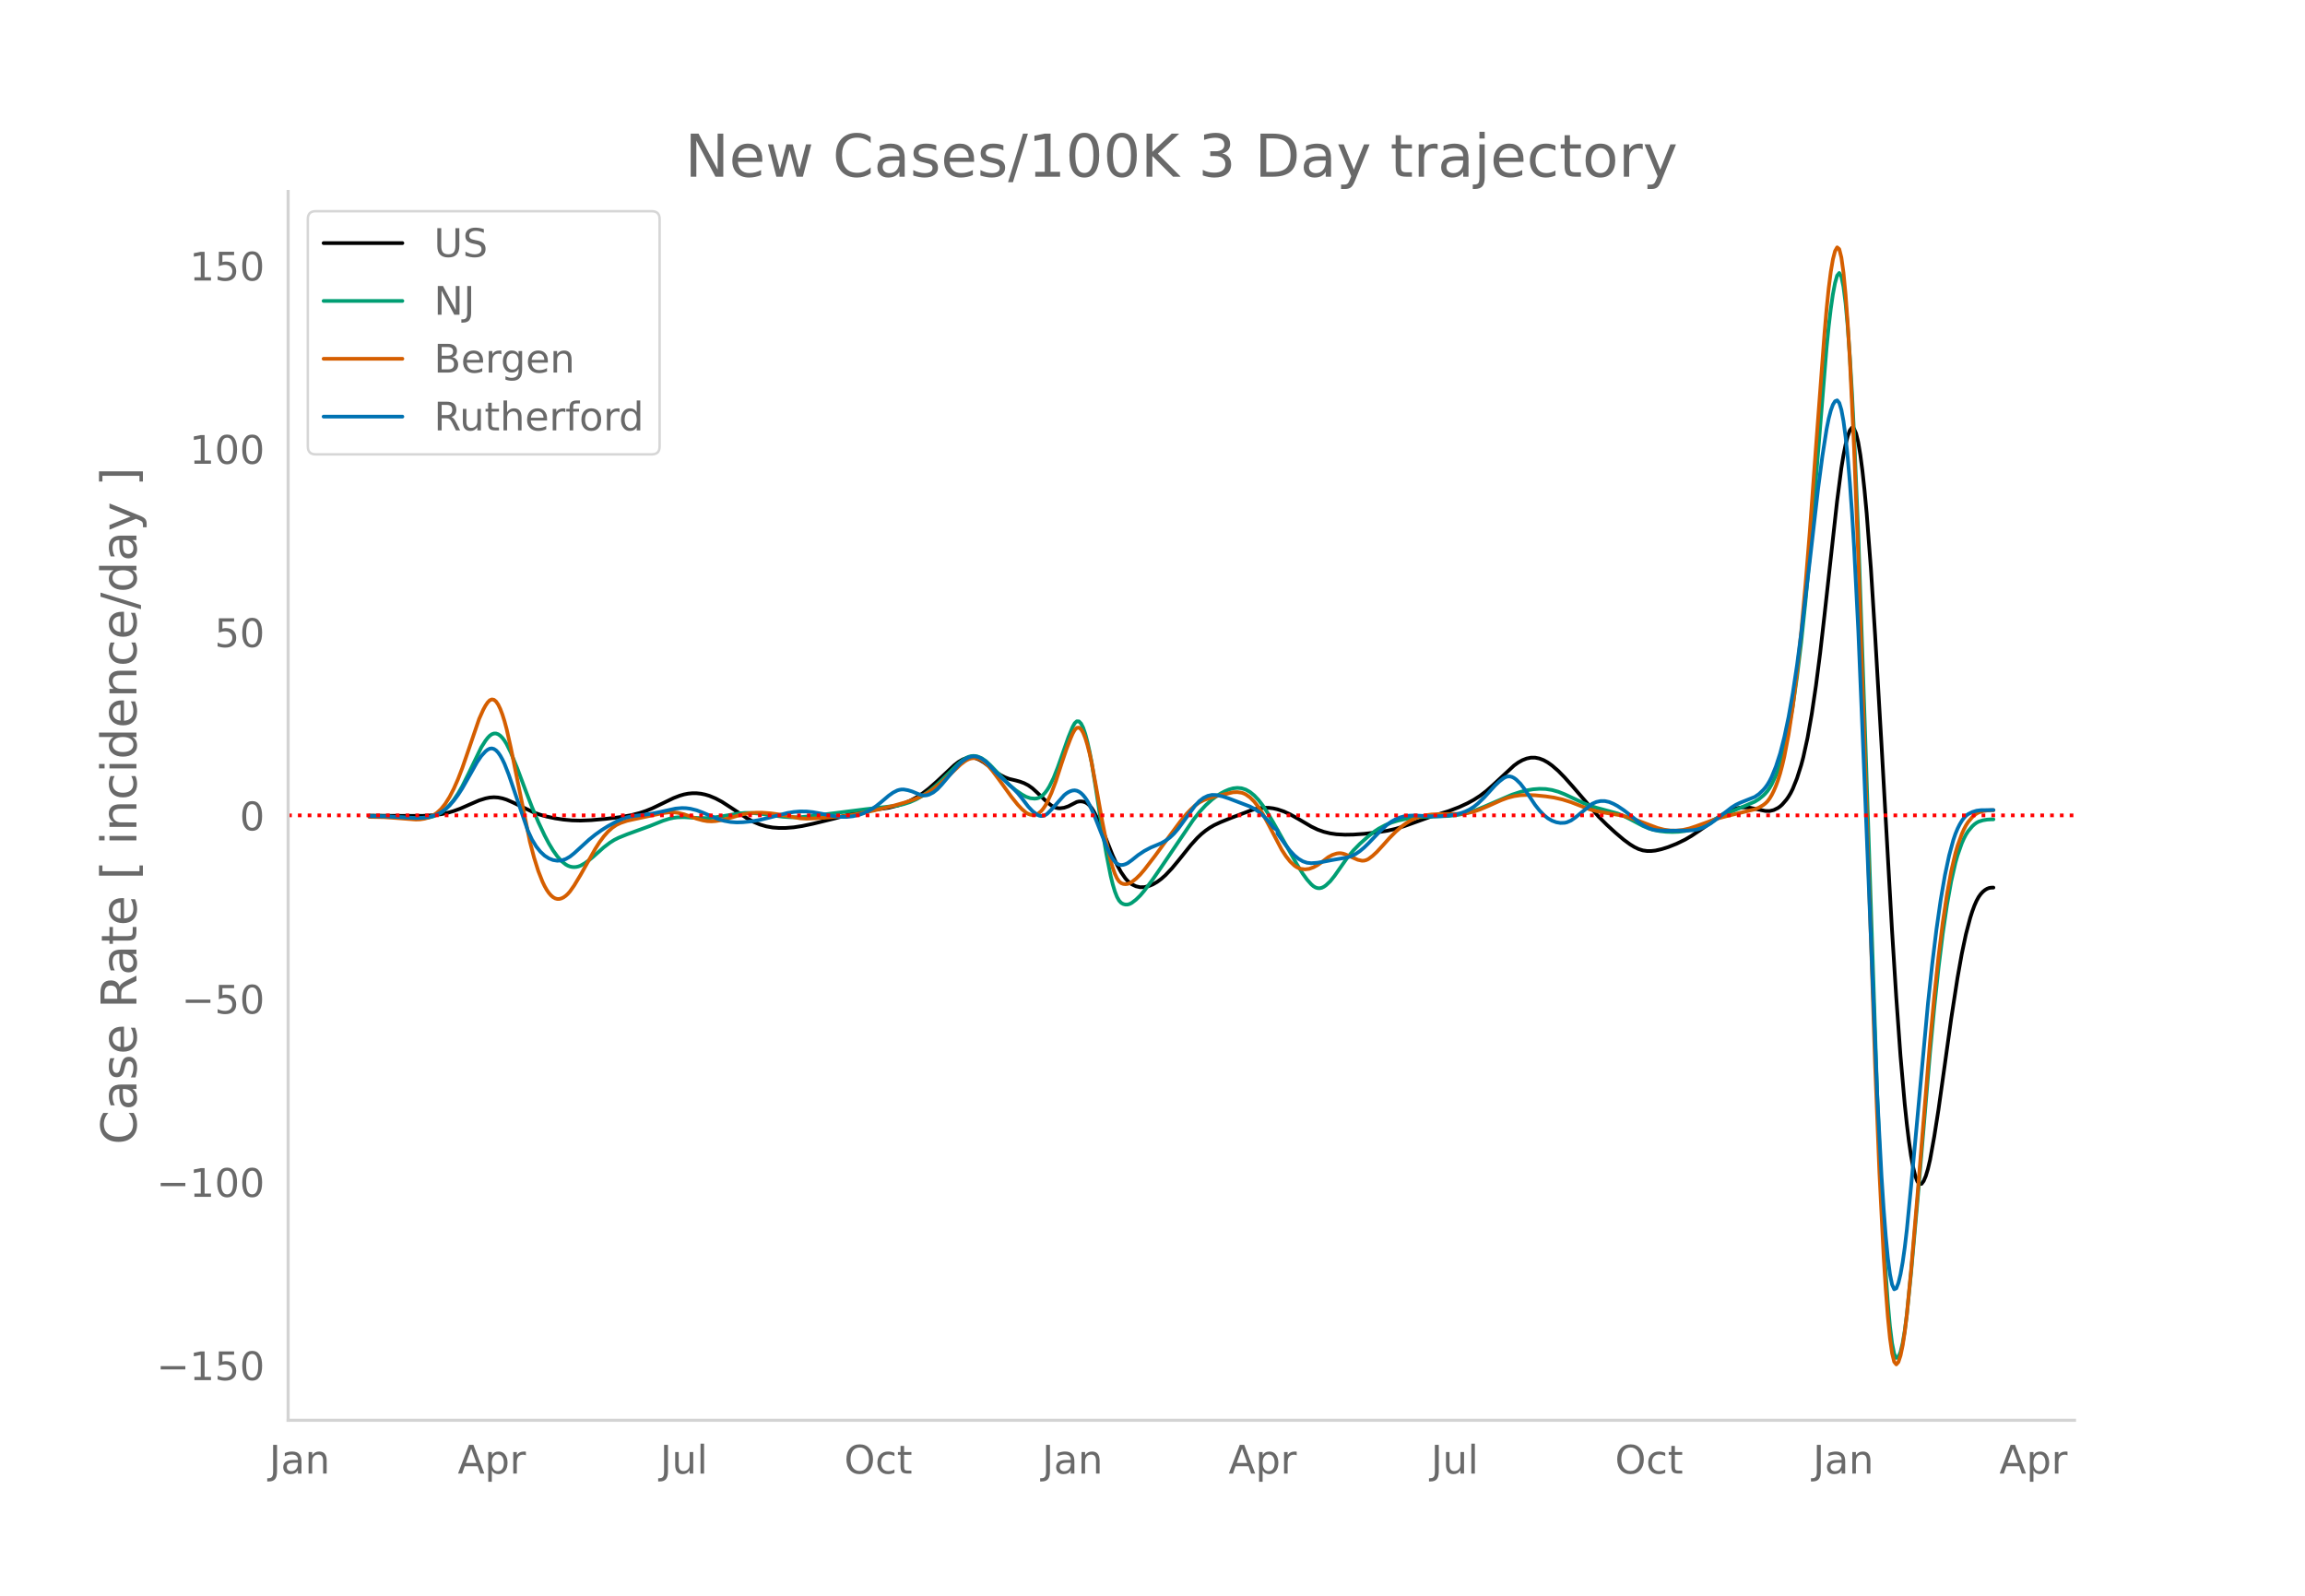 <svg height="864" viewBox="0 0 936 648" width="1248" xmlns="http://www.w3.org/2000/svg" xmlns:xlink="http://www.w3.org/1999/xlink"><defs><style>*{stroke-linecap:butt;stroke-linejoin:round}</style></defs><g id="figure_1"><path d="M0 648h936V0H0z" style="fill:#fff" id="patch_1"/><g id="axes_1"><path d="M117 576.72h725.4V77.76H117z" style="fill:none" id="patch_2"/><path clip-path="url(#pa4fd9909b9)" d="m149.973 331.192 13.72.11 7.718.006 4.288-.237 3.43-.446 2.573-.548 2.573-.752 2.572-.941 4.288-1.89 3.43-1.48 2.573-.806 1.715-.349 1.715-.127 1.715.111 1.715.341 1.715.537 2.573 1.13 8.575 4.12 2.573.898 2.573.71 3.43.722 3.43.52 3.43.31 3.43.087 4.288-.174 6.003-.531 6.003-.726 4.288-.766 3.43-.875 2.573-.86 2.572-1.051 4.288-2.064 4.288-2.081 2.572-.993 1.715-.501 1.716-.332 1.715-.16 1.715.01 1.715.18 1.715.348 1.715.515 2.573 1.073 2.572 1.374 3.43 2.212 6.86 4.55 2.573 1.39 2.573 1.069 2.573.747 2.572.456 2.573.19 2.573-.002 3.43-.267 3.43-.528 4.288-.908 8.575-2.093 9.433-2.523 3.43-.594 9.434-1.3 3.43-.86 2.572-.865 2.573-1.084 2.573-1.367 2.572-1.663 2.573-1.974 3.43-3.032 6.86-6.44 1.716-1.323 1.715-1.004 1.715-.652.857-.158.858-.037.858.083.857.205 1.715.734 1.715 1.03 1.715 1.286 3.43 2.784 1.716 1.098 1.715.874 1.715.648 2.572.611 1.716.466 1.715.627 1.715.88 1.715 1.223 1.715 1.561 3.43 3.294 1.715 1.501.858.647.857.506.858.355.857.205.858.058 1.715-.222 1.715-.593 3.43-1.758.858-.193.857-.04.858.11.858.272.857.49.858.762.857 1.044.858 1.327 1.715 3.375 1.715 3.866 2.573 6.46 1.715 4.277 1.715 3.708 1.715 3.116 1.715 2.465.858.967.857.789.858.616 1.715.83 1.715.389 1.715-.045 1.715-.407 1.715-.698 1.715-.985 1.715-1.26 1.715-1.522 2.573-2.714 2.573-3.077 5.145-6.42 2.573-2.849 1.715-1.622 1.715-1.393 1.715-1.193 1.715-.996 2.573-1.21 4.287-1.742 8.576-3.243 1.715-.467 1.715-.301 1.715-.134 1.715.037 1.715.213 1.715.384 2.573.863 2.573 1.186 3.43 1.911 5.145 3.036 2.573 1.24 2.573.917 2.572.623 2.573.364 3.43.18 3.43-.058 4.288-.3 5.145-.588 4.288-.662 3.43-.786 3.43-1.07 10.29-3.695 7.719-2.406 4.288-1.637 3.43-1.58 2.572-1.404 2.573-1.656 2.573-1.969 2.572-2.286 8.576-7.973 1.715-1.242 1.715-.958 1.715-.67 1.715-.353 1.715-.007 1.715.338 1.716.66 1.715.954 1.715 1.23 2.572 2.222 2.573 2.626 3.43 3.847 10.29 11.997 3.431 3.432 3.43 3.132 3.43 2.912 2.573 1.878 1.715 1.058 1.715.835 1.715.542 1.715.249 1.715.004 1.716-.19 2.572-.589 2.573-.806 3.43-1.365 3.43-1.664 2.573-1.498 3.43-2.29 9.433-6.56 2.573-1.33 1.715-.684 1.715-.471 1.715-.258 1.715-.032 1.715.21 6.003 1.258 1.715.038 1.715-.4 1.715-.85.858-.614.857-.763 1.716-1.98.857-1.228.858-1.443.857-1.712 1.715-4.26 1.715-5.392.858-3.219 1.715-7.824 1.715-9.716 1.715-11.577 1.715-13.319 1.715-14.99 5.146-46.57 1.715-13.284.857-5.27.858-4.33.857-3.39.858-2.396.858-1.136.857.391.858 1.972.857 3.553.858 5.112.857 6.565.858 7.911.857 9.236 1.715 22.447 1.716 27.08 2.572 44.06 4.288 75.779 1.715 27.076 1.715 23.79 1.715 19.527.858 8.149.857 7.06.858 5.914.857 4.71.858 3.492.858 2.277.857 1.06.858-.123.857-1.15.858-2.019.857-2.853.858-3.69 1.715-9.504 1.715-10.927 2.573-18.3 2.572-18.516 2.573-16.637 1.715-9.666 1.715-8.11 1.715-6.55.858-2.702.857-2.324.858-1.946.857-1.567.858-1.204.858-.919.857-.71.858-.517.857-.324.858-.131.857-.018h0" style="fill:none;stroke:#000;stroke-linecap:round;stroke-width:1.5" id="line2d_1"/><path clip-path="url(#pa4fd9909b9)" d="m149.973 331.458 6.86.1 6.003.357 6.003.395 2.572-.02 2.573-.294 1.715-.412 1.715-.661 1.715-.939 1.715-1.318 1.716-1.722 1.715-2.132 1.715-2.56 1.715-2.993 2.572-5.152 5.146-10.628 1.715-2.694.857-1.122.858-.899.858-.609.857-.306.858-.003.857.3.858.6.857.876.858 1.13.857 1.379 1.715 3.49 2.573 6.265 3.43 9.146 2.573 6.652 2.573 6.103 2.572 5.466 1.715 3.25 1.715 2.834 1.716 2.395 1.715 1.934 1.715 1.383.857.476.858.334.857.192.858.057.857-.07.858-.196.858-.322 1.715-.973 1.715-1.227 1.715-1.432 4.288-3.813 2.572-1.947 1.715-1.07 1.715-.865 3.43-1.39 9.434-3.44 5.145-2.077 2.573-.814 1.715-.373 1.715-.212 2.572-.057 3.43.21 3.43.166 2.573-.024 2.573-.212 3.43-.504 6.86-1.167 2.573-.21 2.573.027 3.43.31 9.433 1.246 3.43.206 3.43-.051 3.43-.302 23.155-2.93 12.863-1.471 2.572-.588 2.573-.826 2.573-1.143 2.572-1.475 2.573-1.815 2.573-2.125 2.572-2.398 6.86-6.734 1.716-1.357 1.715-1.058.857-.35.858-.218.858-.082.857.052.858.184 1.715.724 1.715 1.167 1.715 1.598 7.718 8.043 2.572 2.113 2.573 1.767 1.715.95 1.715.58 1.715.165.858-.082.857-.248.858-.467.858-.696.857-.924.858-1.153.857-1.382 1.715-3.447 1.715-4.357 4.288-12.17 1.715-4.172.858-1.54.857-.777.858.049.857.873.858 1.697.858 2.504.857 3.218.858 3.84.857 4.447 1.715 10.635 2.573 16.715 1.715 9.982 1.715 8.736.858 3.519.857 2.86.858 2.2.857 1.542.858.918.857.477.858.217.858-.008.857-.231.858-.445 1.715-1.303 1.715-1.671 1.715-2.024 3.43-4.595 3.43-4.954 12.864-19 2.572-3.292 2.573-2.797 2.572-2.33 1.716-1.3 1.715-1.107 1.715-.922 1.715-.735 1.715-.49 1.715-.18 1.715.147 1.715.552 1.715.977 1.715 1.4 1.716 1.812 1.715 2.224 1.715 2.6 2.572 4.317 9.433 16.731 2.573 4.124 1.715 2.352 1.715 1.935.858.741.857.516.858.28.857.04.858-.195.858-.423.857-.607 1.715-1.622 1.715-2.141 5.146-7.332 2.572-3.09 2.573-2.625 3.43-3.039 2.573-2.024 1.715-1.134 2.572-1.37 2.573-1.057 2.573-.786 3.43-.764 3.43-.5 3.43-.267 5.146-.165 5.145-.211 3.43-.37 2.573-.477 2.572-.677 2.573-.87 3.43-1.404 11.148-4.827 3.43-1.124 2.573-.638 2.573-.432 2.572-.203 2.573.078 2.573.404 2.572.72 2.573 1.016 4.288 2.013 3.43 1.607 2.573 1.027 2.572.816 8.576 2.33 2.572 1.06 2.573 1.268 5.145 2.73 2.573 1.065 1.715.531 2.573.51 2.572.278 2.573.086 2.573-.091 2.572-.305 2.573-.629 2.573-.931 2.572-1.144 8.576-4.114 6.002-2.54 6.003-2.556 1.715-1.066 1.716-1.394.857-.834.858-.996.857-1.226.858-1.47 1.715-3.668.857-2.21.858-2.522 1.715-6.16 1.715-7.697 1.715-9.59 1.715-11.845 1.715-14.113 1.715-16.353 1.716-18.568 2.572-31.597 4.288-52.94.858-8.634.857-7.265.858-5.898.857-4.529.858-3.055.857-1.054.858 1.473.857 4.108.858 6.74.857 9.375.858 11.987.858 14.495.857 16.898 1.715 40.942 2.573 74.66 5.145 153.619 1.715 40.262.858 16.827.857 14.586.858 12.162.857 9.553.858 6.905.858 4.26.857 1.705.858-.382.857-2.003.858-3.532.857-5.06.858-6.588 1.715-16.939 2.573-28.858 5.145-60.816 1.715-18.119 1.715-16.07 1.715-13.856 1.715-11.667 1.715-9.59 1.715-7.545.858-3.02 1.715-4.882.858-1.958.857-1.641.858-1.34 1.715-2.037.857-.778.858-.622.857-.467 1.716-.54 1.715-.285 1.715-.105.857-.003h0" style="fill:none;stroke:#009e73;stroke-linecap:round;stroke-width:1.5" id="line2d_2"/><path clip-path="url(#pa4fd9909b9)" d="m149.973 331.72 6.003.106 4.287.293 8.576.674 1.715-.062 1.715-.262 1.715-.469 1.715-.767 1.715-1.159 1.715-1.587 1.715-2.149 1.716-2.745 1.715-3.334 1.715-3.896 1.715-4.449 2.572-7.47 4.288-12.535 1.715-3.82.858-1.547.857-1.28.858-.89.858-.376.857.161.858.699.857 1.236.858 1.767.857 2.26.858 2.72.857 3.17 1.715 7.656 7.718 38.03 1.715 6.568 1.716 5.444 1.715 4.358.857 1.775.858 1.507.857 1.247.858.992.857.738.858.485.858.232.857-.015.858-.235.857-.425.858-.609.857-.793.858-.978 1.715-2.43 2.573-4.266 6.002-10.63 1.715-2.691 1.716-2.32 1.715-1.943 1.715-1.558 1.715-1.164 1.715-.811 2.573-.875 2.572-.569 6.003-1.29 6.003-1.276 2.573-.309 1.715-.004 1.715.193 2.572.617 2.573.884 2.573.908 2.572.702 1.715.292 1.716.082 1.715-.115 2.572-.426 2.573-.682 6.003-1.667 2.572-.433 2.573-.203 2.573-.002 3.43.248 3.43.486 8.576 1.562 2.572.139 3.43-.129 10.291-.714 3.43-.44 4.288-.755 6.003-1.285 7.718-1.899 5.145-1.439 3.43-1.181 2.573-1.103 2.572-1.368 2.573-1.677 2.573-2.025 3.43-3.14 5.145-4.877 1.715-1.293.858-.52.857-.387.858-.249.858-.109.857.03.858.169.857.305.858.442.857.577 1.715 1.56 1.715 2.035 2.573 3.428 5.145 7.137 2.573 3.217 1.715 1.815 1.715 1.458.858.494.857.311.858.13.857-.053.858-.242.857-.466.858-.724.858-.99.857-1.254.858-1.52 1.715-3.778 1.715-4.541 2.573-7.925 1.715-5.046 1.715-4.494.857-1.988.858-1.543.857-.84.858-.085.857.669.858 1.422.858 2.157.857 2.796.858 3.338.857 3.86 1.715 9.227 2.573 14.45 1.715 8.574 1.715 7.457.858 2.984.857 2.407.858 1.832.857 1.256.858.712.857.325.858.098.858-.098.857-.295.858-.482 1.715-1.335 1.715-1.677 1.715-2.002 4.288-5.58 6.002-8.23 4.288-5.767 2.573-3.12 1.715-1.808 1.715-1.567 1.715-1.234 1.715-.887 2.573-.948 2.573-.722 6.86-1.57 1.715-.056 1.715.242.858.289.857.414 1.715 1.205 1.715 1.707 1.716 2.21 1.715 2.711 2.572 4.797 5.146 9.83 1.715 2.633 1.715 2.178 1.715 1.615.857.585.858.438.857.293 1.716.22 1.715-.212 1.715-.617 1.715-.923 1.715-1.204 2.573-1.98 1.715-.93 1.715-.561.857-.12.858.007.857.14.858.27 5.145 2.24 1.715.382.858-.038.857-.223.858-.408 1.715-1.285 1.715-1.588 2.573-2.782 2.572-2.882 2.573-2.6 2.573-2.23 1.715-1.235 1.715-1.035 1.715-.836 1.715-.638 2.573-.652 2.572-.346 3.43-.142 8.576-.117 2.573-.333 2.572-.59 2.573-.88 3.43-1.457 5.146-2.31 2.572-.943 2.573-.667 2.572-.384 2.573-.109 3.43.14 4.288.43 3.43.512 3.43.784 3.43 1.079 5.146 1.996 2.573.934 2.572.701 3.43.634 6.86 1.133 2.573.679 3.43 1.187 8.576 3.225 2.573.66 2.572.354 2.573.037 2.573-.284 2.572-.583 2.573-.855 8.575-3.096 4.288-1.14 11.148-2.69 1.715-.704 1.716-1.028.857-.654.858-.842.857-1.122.858-1.419.857-1.716.858-2.014.857-2.327.858-2.726.857-3.209.858-3.708 1.715-8.928 1.715-11.266 1.715-13.931 1.715-16.598 1.715-18.999 1.716-21.13 2.572-35.165 3.43-45.704.858-10.014.858-8.43.857-6.723.858-5.016.857-3.31.858-1.513.857.724.858 3.404.857 6.172.858 8.941.857 11.71.858 14.424 1.715 35.935 1.715 44.516 3.43 104.204 3.43 102.677 1.716 42.891 1.715 33.928.857 13.576.858 11.177.857 8.645.858 6.087.858 3.53.857 1.059.858-.972.857-2.566.858-4.07.857-5.577.858-7.082 1.715-17.872 2.573-30.226 5.145-62.929 1.715-18.317 1.715-16.102 1.715-13.744 1.715-11.443 1.715-9.376 1.715-7.367.858-2.946 1.715-4.77.858-1.923.857-1.621.858-1.331 1.715-2.035.857-.777.858-.62.857-.465 1.716-.535 1.715-.28 1.715-.101.857-.003h0" style="fill:none;stroke:#d55e00;stroke-linecap:round;stroke-width:1.5" id="line2d_3"/><path clip-path="url(#pa4fd9909b9)" d="m149.973 331.44 6.86.09 6.003.311 6.003.313 2.572-.053 2.573-.31 1.715-.408 1.715-.637 1.715-.888 1.715-1.227 1.716-1.587 1.715-1.946 1.715-2.303 1.715-2.658 3.43-6.034 2.573-4.593 1.715-2.513 1.715-1.872.857-.68.858-.433.858-.11.857.228.858.566.857.903.858 1.233.857 1.532.858 1.798 1.715 4.373 7.718 22.65 1.715 3.693 1.715 2.835 1.715 2.14 1.715 1.607 1.715 1.1 1.715.679 1.716.278 1.715-.127 1.715-.557 1.715-.991 1.715-1.37 3.43-3.134 2.573-2.353 2.572-2.076 2.573-1.828 2.573-1.614 3.43-1.864 2.573-1.149 1.715-.554 2.572-.52 3.43-.434 3.43-.402 3.43-.7 6.861-1.503 2.573-.217 1.715.052 1.715.228 2.573.64 2.572.971 6.003 2.536 2.573.764 2.572.47 2.573.171 2.573-.086 3.43-.34 3.43-.599 4.288-1.05 6.86-1.754 2.573-.416 2.573-.207 2.572.027 2.573.261 3.43.622 5.145 1.007 2.573.294 2.573.015 2.572-.275 2.573-.584 1.715-.603 1.715-.788 1.715-.976 1.715-1.172 1.715-1.372 3.43-2.9 1.716-1.208 1.715-.873.857-.256.858-.133.857-.01 1.716.295 1.715.513 2.572 1.06.858.33.857.198.858.05.857-.1.858-.245 1.715-.877 1.715-1.355 1.715-1.818 6.86-8.127 1.716-1.537 1.715-1.132.857-.374.858-.236.858-.097.857.042.858.179.857.312.858.44 1.715 1.264 1.715 1.76 2.573 2.803 2.572 2.406 4.288 3.946 1.715 1.783 1.715 2.108 2.573 3.376 1.715 1.804 1.715 1.369.857.445.858.203.858-.05.857-.306.858-.56 1.715-1.726 5.145-5.811.858-.692.857-.55.858-.405.857-.256.858-.07.857.15.858.38.857.607.858.835.858 1.064.857 1.296.858 1.532 1.715 3.77 5.145 13.084 1.715 3.69.858 1.437.857 1.11.858.781.857.453.858.14.857-.097.858-.255.858-.4 1.715-1.215 2.572-2.07 2.573-1.704 2.573-1.362 2.572-1.067 1.715-.739 1.715-.98 1.715-1.252 1.716-1.613 1.715-1.995 3.43-4.695 3.43-4.675 1.715-1.846 1.715-1.311 1.715-.823 1.715-.383 1.716.05 2.572.553 2.573.847 8.575 3.274 1.715.904 1.716 1.161 1.715 1.449 1.715 1.744 1.715 2.07.857 1.161 1.715 1.235v1.263l3.43 4.81 1.716 2.19 1.715 1.829 1.715 1.42 1.715 1.008 1.715.588 1.715.173 2.573-.189 2.573-.449 3.43-.664 6.003-1.03 1.715-.548 1.715-.854 1.715-1.163 1.715-1.433 1.715-1.663 5.145-5.37 2.573-2.325 1.715-1.229 1.715-.956 1.715-.7 1.715-.46 1.715-.24 2.573-.11 3.43.19 4.288.167 3.43-.116 3.43-.354 2.573-.413 1.715-.452 1.715-.633 1.715-.83 1.715-1.1 1.716-1.383 2.572-2.483 2.573-2.858 1.715-1.89 1.715-1.62 1.715-1.33.858-.473.857-.255.858-.025.857.206.858.429.857.616 1.715 1.677 1.716 2.249 4.287 6.427 1.715 2.168 1.716 1.825 1.715 1.4 1.715.986 1.715.632 1.715.292 1.715-.068.858-.198 1.715-.742 1.715-1.196 6.86-5.587 1.715-.754 1.715-.36 1.715.009 1.716.37 1.715.706 1.715.923 2.572 1.727 2.573 1.998 4.288 3.453 1.715 1.07 1.715.838 1.715.554 1.715.26 3.43.13 8.576-.043 2.572-.192 1.716-.305 1.715-.552 1.715-.8 1.715-1.016 2.572-1.856 6.003-4.663 1.715-1.075 1.715-.828 6.003-2.396 1.715-1.18 1.716-1.638.857-1.004.858-1.192.857-1.442.858-1.705 1.715-4.197 1.715-5.31 1.715-6.687 1.715-8.13 1.715-9.7 1.715-11.392 1.715-13.065 3.43-28.892 3.43-29.82 1.716-13.027 1.715-11.016.858-4.255.857-3.297.858-2.34.857-1.384.858-.353.857 1.043.858 2.804.857 4.64.858 6.474.857 8.31.858 10.156.858 12.062.857 14.026 1.715 33.981 2.573 61.98 5.145 127.292 1.715 32.361.858 13.151.857 11.104.858 8.914.857 6.584.858 4.224.858 1.866.857-.402.858-2.206.857-3.55.858-4.802.857-6.054.858-7.304 1.715-17.582 6.86-74.284 1.715-15.901 1.715-14.03 1.716-12 1.715-9.97 1.715-8.075 1.715-6.316.857-2.5.858-2.076.858-1.723.857-1.442.858-1.173.857-.906.858-.654 1.715-.865 1.715-.53 1.715-.217 4.288-.06.857.002h0" style="fill:none;stroke:#0072b2;stroke-linecap:round;stroke-width:1.5" id="line2d_4"/><path clip-path="url(#pa4fd9909b9)" d="M117 331.09h725.4" style="fill:none;stroke:red;stroke-dasharray:1.5,2.475;stroke-dashoffset:0;stroke-width:1.5" id="line2d_5"/><path d="M117 576.72V77.76" style="fill:none;stroke:#d3d3d3;stroke-linecap:square;stroke-linejoin:miter;stroke-width:1.25" id="patch_3"/><path d="M117 576.72h725.4" style="fill:none;stroke:#d3d3d3;stroke-linecap:square;stroke-linejoin:miter;stroke-width:1.25" id="patch_4"/><g id="matplotlib.axis_1"><g id="xtick_1"><g style="fill:#696969" transform="matrix(.16 0 0 -.16 109.341 598.378)" id="text_1"><defs><path d="M9.813 72.906h9.859V5.078q0-13.187-5-19.14-5-5.954-16.094-5.954h-3.75v8.297h3.078q6.531 0 9.219 3.672Q9.813-4.39 9.813 5.078z" id="DejaVuSans-74"/><path d="M34.281 27.484q-10.89 0-15.093-2.484-4.204-2.484-4.204-8.5 0-4.781 3.157-7.594 3.156-2.797 8.562-2.797 7.485 0 12 5.297 4.516 5.297 4.516 14.078v2zm17.922 3.72V0H43.22v8.297Q40.14 3.328 35.547.953q-4.594-2.375-11.234-2.375-8.391 0-13.36 4.719Q6 8.016 6 15.922q0 9.219 6.172 13.906 6.187 4.688 18.437 4.688h12.61v.89q0 6.203-4.078 9.594-4.078 3.39-11.453 3.39-4.688 0-9.141-1.124-4.438-1.125-8.531-3.375v8.312q4.921 1.906 9.562 2.844 4.64.953 9.031.953 11.875 0 17.735-6.156 5.86-6.14 5.86-18.64z" id="DejaVuSans-97"/><path d="M54.89 33.016V0h-8.984v32.719q0 7.765-3.031 11.61-3.031 3.858-9.078 3.858-7.281 0-11.484-4.64-4.204-4.625-4.204-12.64V0H9.08v54.688h9.03v-8.5q3.235 4.937 7.594 7.374Q30.078 56 35.797 56q9.422 0 14.25-5.828 4.844-5.828 4.844-17.156z" id="DejaVuSans-110"/></defs><use xlink:href="#DejaVuSans-74"/><use x="29.492" xlink:href="#DejaVuSans-97"/><use x="90.771" xlink:href="#DejaVuSans-110"/></g></g><g id="xtick_2"><g style="fill:#696969" transform="matrix(.16 0 0 -.16 185.87 598.378)" id="text_2"><defs><path d="M34.188 63.188 20.797 26.906h26.812zm-5.579 9.718h11.188L67.578 0h-10.25l-6.64 18.703h-32.86L11.188 0H.78z" id="DejaVuSans-65"/><path d="M18.11 8.203v-29H9.077v75.484h9.031v-8.296q2.844 4.875 7.157 7.234Q29.594 56 35.594 56q9.968 0 16.187-7.906 6.235-7.907 6.235-20.797T51.78 6.484q-6.218-7.906-16.187-7.906-6 0-10.328 2.375-4.313 2.375-7.157 7.25zm30.578 19.094q0 9.906-4.079 15.547-4.078 5.64-11.203 5.64-7.14 0-11.218-5.64-4.079-5.64-4.079-15.547 0-9.906 4.078-15.547 4.079-5.64 11.22-5.64 7.124 0 11.202 5.64t4.078 15.547z" id="DejaVuSans-112"/><path d="M41.11 46.297q-1.516.875-3.297 1.281Q36.03 48 33.89 48q-7.625 0-11.703-4.953-4.079-4.953-4.079-14.234V0H9.08v54.688h9.03v-8.5q2.844 4.984 7.375 7.39Q30.031 56 36.531 56q.922 0 2.047-.125 1.125-.11 2.484-.36z" id="DejaVuSans-114"/></defs><use xlink:href="#DejaVuSans-65"/><use x="68.408" xlink:href="#DejaVuSans-112"/><use x="131.885" xlink:href="#DejaVuSans-114"/></g></g><g id="xtick_3"><g style="fill:#696969" transform="matrix(.16 0 0 -.16 268.095 598.378)" id="text_3"><defs><path d="M8.5 21.578v33.11h8.984V21.922q0-7.766 3.016-11.656 3.031-3.875 9.094-3.875 7.265 0 11.484 4.64 4.234 4.64 4.234 12.656v31h8.985V0h-8.984v8.406Q42.047 3.422 37.718 1q-4.313-2.422-10.032-2.422-9.421 0-14.312 5.86Q8.5 10.296 8.5 21.578zM31.11 56z" id="DejaVuSans-117"/><path d="M9.422 75.984h8.984V0H9.422z" id="DejaVuSans-108"/></defs><use xlink:href="#DejaVuSans-74"/><use x="29.492" xlink:href="#DejaVuSans-117"/><use x="92.871" xlink:href="#DejaVuSans-108"/></g></g><g id="xtick_4"><g style="fill:#696969" transform="matrix(.16 0 0 -.16 342.81 598.378)" id="text_4"><defs><path d="M39.406 66.219q-10.75 0-17.078-8.016-6.312-8-6.312-21.828 0-13.766 6.312-21.781 6.328-8 17.078-8 10.735 0 17.016 8 6.281 8.015 6.281 21.781 0 13.828-6.281 21.828-6.281 8.016-17.016 8.016zm0 8q15.328 0 24.5-10.281 9.188-10.282 9.188-27.563 0-17.234-9.188-27.516-9.172-10.28-24.5-10.28-15.375 0-24.593 10.25-9.204 10.265-9.204 27.546t9.204 27.563q9.218 10.28 24.593 10.28z" id="DejaVuSans-79"/><path d="M48.781 52.594v-8.407q-3.812 2.11-7.64 3.157-3.828 1.047-7.735 1.047-8.75 0-13.593-5.547-4.829-5.532-4.829-15.547 0-10.016 4.829-15.563 4.843-5.53 13.593-5.53 3.907 0 7.735 1.046 3.828 1.047 7.64 3.156V2.094Q45.016.344 40.984-.531q-4.015-.89-8.562-.89-12.36 0-19.64 7.765-7.266 7.765-7.266 20.953 0 13.375 7.343 21.031Q20.22 56 33.016 56q4.14 0 8.093-.86 3.953-.843 7.672-2.546z" id="DejaVuSans-99"/><path d="M18.313 70.219V54.688h18.5v-6.985h-18.5V18.016q0-6.688 1.828-8.594 1.828-1.906 7.453-1.906h9.218V0h-9.218q-10.407 0-14.36 3.875-3.953 3.89-3.953 14.14v29.688H2.687v6.984h6.594V70.22z" id="DejaVuSans-116"/></defs><use xlink:href="#DejaVuSans-79"/><use x="78.711" xlink:href="#DejaVuSans-99"/><use x="133.691" xlink:href="#DejaVuSans-116"/></g></g><g id="xtick_5"><g style="fill:#696969" transform="matrix(.16 0 0 -.16 423.204 598.378)" id="text_5"><use xlink:href="#DejaVuSans-74"/><use x="29.492" xlink:href="#DejaVuSans-97"/><use x="90.771" xlink:href="#DejaVuSans-110"/></g></g><g id="xtick_6"><g style="fill:#696969" transform="matrix(.16 0 0 -.16 498.876 598.378)" id="text_6"><use xlink:href="#DejaVuSans-65"/><use x="68.408" xlink:href="#DejaVuSans-112"/><use x="131.885" xlink:href="#DejaVuSans-114"/></g></g><g id="xtick_7"><g style="fill:#696969" transform="matrix(.16 0 0 -.16 581.1 598.378)" id="text_7"><use xlink:href="#DejaVuSans-74"/><use x="29.492" xlink:href="#DejaVuSans-117"/><use x="92.871" xlink:href="#DejaVuSans-108"/></g></g><g id="xtick_8"><g style="fill:#696969" transform="matrix(.16 0 0 -.16 655.814 598.378)" id="text_8"><use xlink:href="#DejaVuSans-79"/><use x="78.711" xlink:href="#DejaVuSans-99"/><use x="133.691" xlink:href="#DejaVuSans-116"/></g></g><g id="xtick_9"><g style="fill:#696969" transform="matrix(.16 0 0 -.16 736.209 598.378)" id="text_9"><use xlink:href="#DejaVuSans-74"/><use x="29.492" xlink:href="#DejaVuSans-97"/><use x="90.771" xlink:href="#DejaVuSans-110"/></g></g><g id="xtick_10"><g style="fill:#696969" transform="matrix(.16 0 0 -.16 811.88 598.378)" id="text_10"><use xlink:href="#DejaVuSans-65"/><use x="68.408" xlink:href="#DejaVuSans-112"/><use x="131.885" xlink:href="#DejaVuSans-114"/></g></g></g><g id="matplotlib.axis_2"><g id="ytick_1"><g style="fill:#696969" transform="matrix(.16 0 0 -.16 63.553 560.426)" id="text_11"><defs><path d="M10.594 35.5h62.593v-8.297H10.594z" id="DejaVuSans-8722"/><path d="M12.406 8.297h16.11v55.625l-17.532-3.516v8.985l17.438 3.515h9.86V8.296H54.39V0H12.406z" id="DejaVuSans-49"/><path d="M10.797 72.906h38.719v-8.312H19.828v-17.86q2.14.735 4.281 1.094 2.157.36 4.313.36 12.203 0 19.328-6.688 7.14-6.688 7.14-18.11 0-11.765-7.328-18.296-7.328-6.516-20.656-6.516-4.593 0-9.36.781-4.75.782-9.827 2.344v9.922q4.39-2.39 9.078-3.563 4.687-1.171 9.906-1.171 8.453 0 13.375 4.437 4.938 4.438 4.938 12.063 0 7.609-4.938 12.047-4.922 4.453-13.375 4.453-3.953 0-7.89-.875-3.922-.875-8.016-2.735z" id="DejaVuSans-53"/><path d="M31.781 66.406q-7.61 0-11.453-7.5Q16.5 51.422 16.5 36.375q0-14.984 3.828-22.484 3.844-7.5 11.453-7.5 7.672 0 11.5 7.5 3.844 7.5 3.844 22.484 0 15.047-3.844 22.531-3.828 7.5-11.5 7.5zm0 7.813q12.266 0 18.735-9.703 6.468-9.688 6.468-28.141 0-18.406-6.468-28.11-6.47-9.687-18.735-9.687-12.25 0-18.718 9.688-6.47 9.703-6.47 28.109 0 18.453 6.47 28.14Q19.53 74.22 31.78 74.22z" id="DejaVuSans-48"/></defs><use xlink:href="#DejaVuSans-8722"/><use x="83.789" xlink:href="#DejaVuSans-49"/><use x="147.412" xlink:href="#DejaVuSans-53"/><use x="211.035" xlink:href="#DejaVuSans-48"/></g></g><g id="ytick_2"><g style="fill:#696969" transform="matrix(.16 0 0 -.16 63.553 486.007)" id="text_12"><use xlink:href="#DejaVuSans-8722"/><use x="83.789" xlink:href="#DejaVuSans-49"/><use x="147.412" xlink:href="#DejaVuSans-48"/><use x="211.035" xlink:href="#DejaVuSans-48"/></g></g><g id="ytick_3"><g style="fill:#696969" transform="matrix(.16 0 0 -.16 73.733 411.588)" id="text_13"><use xlink:href="#DejaVuSans-8722"/><use x="83.789" xlink:href="#DejaVuSans-53"/><use x="147.412" xlink:href="#DejaVuSans-48"/></g></g><g id="ytick_4"><use xlink:href="#DejaVuSans-48" style="fill:#696969" transform="matrix(.16 0 0 -.16 97.32 337.17)" id="text_14"/></g><g id="ytick_5"><g style="fill:#696969" transform="matrix(.16 0 0 -.16 87.14 262.75)" id="text_15"><use xlink:href="#DejaVuSans-53"/><use x="63.623" xlink:href="#DejaVuSans-48"/></g></g><g id="ytick_6"><g style="fill:#696969" transform="matrix(.16 0 0 -.16 76.96 188.332)" id="text_16"><use xlink:href="#DejaVuSans-49"/><use x="63.623" xlink:href="#DejaVuSans-48"/><use x="127.246" xlink:href="#DejaVuSans-48"/></g></g><g id="ytick_7"><g style="fill:#696969" transform="matrix(.16 0 0 -.16 76.96 113.913)" id="text_17"><use xlink:href="#DejaVuSans-49"/><use x="63.623" xlink:href="#DejaVuSans-53"/><use x="127.246" xlink:href="#DejaVuSans-48"/></g></g><g style="fill:#696969" transform="matrix(0 -.2 -.2 0 55.393 464.8)" id="text_18"><defs><path d="M64.406 67.281v-10.39q-4.984 4.64-10.625 6.922-5.64 2.296-11.984 2.296-12.5 0-19.14-7.64-6.641-7.64-6.641-22.094 0-14.406 6.64-22.047 6.64-7.64 19.14-7.64 6.345 0 11.985 2.296 5.64 2.297 10.625 6.938V5.609Q59.234 2.094 53.437.33q-5.78-1.75-12.218-1.75-16.563 0-26.094 10.124-9.516 10.14-9.516 27.672 0 17.578 9.516 27.703 9.531 10.14 26.094 10.14 6.531 0 12.312-1.734 5.797-1.734 10.875-5.203z" id="DejaVuSans-67"/><path d="M44.281 53.078v-8.5q-3.797 1.953-7.906 2.922-4.094.984-8.5.984-6.688 0-10.031-2.047-3.344-2.046-3.344-6.156 0-3.125 2.39-4.906 2.391-1.781 9.626-3.39l3.078-.688q9.562-2.047 13.593-5.781 4.032-3.735 4.032-10.422 0-7.625-6.032-12.078-6.03-4.438-16.578-4.438-4.39 0-9.156.86Q10.688.296 5.422 2v9.281q4.984-2.594 9.812-3.89 4.829-1.282 9.579-1.282 6.343 0 9.75 2.172 3.421 2.172 3.421 6.125 0 3.656-2.468 5.61-2.453 1.953-10.813 3.765l-3.125.735q-8.344 1.75-12.062 5.39-3.704 3.64-3.704 9.985 0 7.718 5.47 11.906Q16.75 56 26.811 56q4.97 0 9.36-.734 4.406-.72 8.11-2.188z" id="DejaVuSans-115"/><path d="M56.203 29.594v-4.39H14.891q.593-9.282 5.593-14.142 5-4.859 13.938-4.859 5.172 0 10.031 1.266 4.86 1.265 9.656 3.812v-8.5Q49.266.734 44.187-.344 39.11-1.422 33.892-1.422q-13.094 0-20.735 7.61-7.64 7.625-7.64 20.625 0 13.421 7.25 21.296Q20.016 56 32.328 56q11.031 0 17.453-7.11 6.422-7.093 6.422-19.296zm-8.984 2.64q-.094 7.36-4.125 11.75-4.032 4.407-10.672 4.407-7.516 0-12.031-4.25-4.516-4.25-5.203-11.97z" id="DejaVuSans-101"/><path d="M44.39 34.188q3.172-1.079 6.172-4.594 3-3.516 6.032-9.672L66.609 0H56l-9.313 18.703q-3.624 7.328-7.015 9.719-3.39 2.39-9.25 2.39h-10.75V0h-9.86v72.906h22.266q12.5 0 18.656-5.234 6.157-5.219 6.157-15.766 0-6.89-3.203-11.437-3.204-4.532-9.297-6.282zM19.673 64.797V38.922h12.406q7.125 0 10.766 3.297 3.64 3.297 3.64 9.687 0 6.39-3.64 9.64-3.64 3.25-10.766 3.25z" id="DejaVuSans-82"/><path d="M8.594 75.984h20.703V69H17.578V-6.203h11.719v-6.984H8.594z" id="DejaVuSans-91"/><path d="M9.422 54.688h8.984V0H9.422zm0 21.296h8.984v-11.39H9.422z" id="DejaVuSans-105"/><path d="M45.406 46.39v29.594h8.985V0h-8.985v8.203Q42.578 3.328 38.25.953q-4.313-2.375-10.375-2.375-9.906 0-16.14 7.906-6.22 7.922-6.22 20.813 0 12.89 6.22 20.797Q17.968 56 27.874 56q6.063 0 10.375-2.375 4.328-2.36 7.156-7.234zm-30.61-19.093q0-9.906 4.079-15.547 4.078-5.64 11.203-5.64 7.125 0 11.219 5.64 4.11 5.64 4.11 15.547 0 9.906-4.11 15.547-4.094 5.64-11.219 5.64-7.125 0-11.203-5.64-4.078-5.64-4.078-15.547z" id="DejaVuSans-100"/><path d="M25.39 72.906h8.297L8.297-9.28H0z" id="DejaVuSans-47"/><path d="M32.172-5.078q-3.797-9.766-7.422-12.735-3.61-2.984-9.656-2.984H7.906v7.516h5.282q3.703 0 5.75 1.765Q21-9.766 23.483-3.219l1.61 4.094-22.11 53.813H12.5l17.094-42.766 17.093 42.766h9.516z" id="DejaVuSans-121"/><path d="M30.422 75.984v-89.171H9.719v6.984H21.39V69H9.719v6.984z" id="DejaVuSans-93"/></defs><use xlink:href="#DejaVuSans-67"/><use x="69.824" xlink:href="#DejaVuSans-97"/><use x="131.104" xlink:href="#DejaVuSans-115"/><use x="183.203" xlink:href="#DejaVuSans-101"/><use x="244.727" xlink:href="#DejaVuSans-32"/><use x="276.514" xlink:href="#DejaVuSans-82"/><use x="343.746" xlink:href="#DejaVuSans-97"/><use x="405.025" xlink:href="#DejaVuSans-116"/><use x="444.234" xlink:href="#DejaVuSans-101"/><use x="505.758" xlink:href="#DejaVuSans-32"/><use x="537.545" xlink:href="#DejaVuSans-91"/><use x="576.559" xlink:href="#DejaVuSans-32"/><use x="608.346" xlink:href="#DejaVuSans-105"/><use x="636.129" xlink:href="#DejaVuSans-110"/><use x="699.508" xlink:href="#DejaVuSans-99"/><use x="754.488" xlink:href="#DejaVuSans-105"/><use x="782.271" xlink:href="#DejaVuSans-100"/><use x="845.748" xlink:href="#DejaVuSans-101"/><use x="907.271" xlink:href="#DejaVuSans-110"/><use x="970.65" xlink:href="#DejaVuSans-99"/><use x="1025.631" xlink:href="#DejaVuSans-101"/><use x="1087.154" xlink:href="#DejaVuSans-47"/><use x="1120.846" xlink:href="#DejaVuSans-100"/><use x="1184.322" xlink:href="#DejaVuSans-97"/><use x="1245.602" xlink:href="#DejaVuSans-121"/><use x="1304.781" xlink:href="#DejaVuSans-32"/><use x="1336.568" xlink:href="#DejaVuSans-93"/></g></g><g style="fill:#696969" transform="matrix(.24 0 0 -.24 278.113 71.76)" id="text_19"><defs><path d="M9.813 72.906h13.28l32.329-60.984v60.984h9.562V0h-13.28L19.39 60.984V0H9.813z" id="DejaVuSans-78"/><path d="M4.203 54.688h8.985l11.234-42.672 11.172 42.672h10.593l11.235-42.672 11.187 42.672h8.985L63.28 0H52.688L40.922 44.828 29.109 0H18.5z" id="DejaVuSans-119"/><path d="M9.813 72.906h9.859V42.094L52.39 72.906h12.703L28.906 38.922 67.672 0H54.688L19.672 35.11V0h-9.86z" id="DejaVuSans-75"/><path d="M40.578 39.313Q47.656 37.797 51.625 33q3.984-4.781 3.984-11.813 0-10.78-7.422-16.703-7.421-5.906-21.093-5.906-4.578 0-9.438.906-4.86.907-10.031 2.72v9.515q4.094-2.39 8.969-3.61 4.89-1.218 10.218-1.218 9.266 0 14.125 3.656 4.86 3.656 4.86 10.64 0 6.454-4.516 10.079-4.515 3.64-12.562 3.64h-8.5v8.11h8.89q7.266 0 11.125 2.906 3.86 2.906 3.86 8.375 0 5.61-3.985 8.61-3.968 3.015-11.39 3.015-4.063 0-8.703-.89-4.641-.876-10.203-2.72v8.782q5.624 1.562 10.53 2.344 4.907.78 9.25.78 11.235 0 17.766-5.109 6.547-5.093 6.547-13.78 0-6.063-3.468-10.235-3.47-4.172-9.86-5.782z" id="DejaVuSans-51"/><path d="M19.672 64.797V8.109h11.922q15.093 0 22.093 6.829 7 6.843 7 21.593 0 14.64-7 21.453-7 6.813-22.093 6.813zm-9.86 8.11h20.266q21.188 0 31.094-8.813 9.922-8.813 9.922-27.563 0-18.86-9.969-27.703Q51.172 0 30.078 0H9.813z" id="DejaVuSans-68"/><path d="M9.422 54.688h8.984V-.984q0-10.438-3.984-15.125-3.969-4.688-12.813-4.688h-3.421v7.61H.594q5.125 0 6.968 2.374 1.86 2.36 1.86 9.829zm0 21.296h8.984v-11.39H9.422z" id="DejaVuSans-106"/><path d="M30.61 48.39q-7.22 0-11.422-5.64-4.204-5.64-4.204-15.453 0-9.813 4.172-15.453 4.188-5.64 11.453-5.64 7.188 0 11.375 5.655 4.203 5.672 4.203 15.438 0 9.719-4.203 15.406-4.187 5.688-11.375 5.688zm0 7.61q11.718 0 18.406-7.625 6.703-7.61 6.703-21.078 0-13.422-6.703-21.078-6.688-7.64-18.407-7.64-11.765 0-18.437 7.64-6.656 7.656-6.656 21.078 0 13.469 6.656 21.078Q18.844 56 30.609 56z" id="DejaVuSans-111"/></defs><use xlink:href="#DejaVuSans-78"/><use x="74.805" xlink:href="#DejaVuSans-101"/><use x="136.328" xlink:href="#DejaVuSans-119"/><use x="218.115" xlink:href="#DejaVuSans-32"/><use x="249.902" xlink:href="#DejaVuSans-67"/><use x="319.727" xlink:href="#DejaVuSans-97"/><use x="381.006" xlink:href="#DejaVuSans-115"/><use x="433.105" xlink:href="#DejaVuSans-101"/><use x="494.629" xlink:href="#DejaVuSans-115"/><use x="546.729" xlink:href="#DejaVuSans-47"/><use x="580.42" xlink:href="#DejaVuSans-49"/><use x="644.043" xlink:href="#DejaVuSans-48"/><use x="707.666" xlink:href="#DejaVuSans-48"/><use x="771.289" xlink:href="#DejaVuSans-75"/><use x="836.865" xlink:href="#DejaVuSans-32"/><use x="868.652" xlink:href="#DejaVuSans-51"/><use x="932.275" xlink:href="#DejaVuSans-32"/><use x="964.063" xlink:href="#DejaVuSans-68"/><use x="1041.064" xlink:href="#DejaVuSans-97"/><use x="1102.344" xlink:href="#DejaVuSans-121"/><use x="1161.523" xlink:href="#DejaVuSans-32"/><use x="1193.311" xlink:href="#DejaVuSans-116"/><use x="1232.52" xlink:href="#DejaVuSans-114"/><use x="1273.633" xlink:href="#DejaVuSans-97"/><use x="1334.912" xlink:href="#DejaVuSans-106"/><use x="1362.695" xlink:href="#DejaVuSans-101"/><use x="1424.219" xlink:href="#DejaVuSans-99"/><use x="1479.199" xlink:href="#DejaVuSans-116"/><use x="1518.408" xlink:href="#DejaVuSans-111"/><use x="1579.59" xlink:href="#DejaVuSans-114"/><use x="1620.703" xlink:href="#DejaVuSans-121"/></g><g id="legend_1"><path d="M128.2 184.5h136.45q3.2 0 3.2-3.2V88.96q0-3.2-3.2-3.2H128.2q-3.2 0-3.2 3.2v92.34q0 3.2 3.2 3.2z" style="fill:none;opacity:.8;stroke:#ccc;stroke-linejoin:miter" id="patch_5"/><path d="M131.4 98.718h32" style="fill:none;stroke:#000;stroke-linecap:round;stroke-width:1.5" id="line2d_6"/><g style="fill:#696969" transform="matrix(.16 0 0 -.16 176.2 104.317)" id="text_20"><defs><path d="M8.688 72.906h9.921V28.61q0-11.718 4.235-16.875 4.25-5.14 13.781-5.14 9.469 0 13.719 5.14 4.25 5.157 4.25 16.875v44.297H64.5V27.391q0-14.25-7.063-21.532-7.046-7.28-20.812-7.28-13.828 0-20.89 7.28-7.047 7.282-7.047 21.532z" id="DejaVuSans-85"/><path d="M53.516 70.516V60.89q-5.61 2.687-10.594 4-4.984 1.328-9.625 1.328-8.047 0-12.422-3.125t-4.375-8.89q0-4.845 2.906-7.313 2.907-2.453 11.016-3.97l5.953-1.218q11.031-2.11 16.281-7.406 5.25-5.297 5.25-14.172 0-10.61-7.11-16.078-7.093-5.469-20.812-5.469-5.172 0-11.015 1.172Q13.14.922 6.89 3.219v10.156q6-3.36 11.765-5.078 5.766-1.703 11.328-1.703 8.438 0 13.032 3.312 4.593 3.328 4.593 9.485 0 5.359-3.297 8.39-3.296 3.032-10.812 4.547L27.484 33.5q-11.03 2.188-15.968 6.875-4.922 4.688-4.922 13.047 0 9.672 6.812 15.234 6.813 5.563 18.766 5.563 5.14 0 10.453-.938 5.328-.922 10.89-2.765z" id="DejaVuSans-83"/></defs><use xlink:href="#DejaVuSans-85"/><use x="73.193" xlink:href="#DejaVuSans-83"/></g><path d="M131.4 122.203h32" style="fill:none;stroke:#009e73;stroke-linecap:round;stroke-width:1.5" id="line2d_8"/><g style="fill:#696969" transform="matrix(.16 0 0 -.16 176.2 127.802)" id="text_21"><use xlink:href="#DejaVuSans-78"/><use x="74.805" xlink:href="#DejaVuSans-74"/></g><path d="M131.4 145.688h32" style="fill:none;stroke:#d55e00;stroke-linecap:round;stroke-width:1.5" id="line2d_10"/><g style="fill:#696969" transform="matrix(.16 0 0 -.16 176.2 151.287)" id="text_22"><defs><path d="M19.672 34.813V8.108H35.5q7.953 0 11.781 3.297 3.844 3.297 3.844 10.078 0 6.844-3.844 10.078-3.828 3.25-11.781 3.25zm0 29.984V42.828h14.61q7.218 0 10.75 2.703 3.546 2.719 3.546 8.282 0 5.515-3.547 8.25-3.531 2.734-10.75 2.734zm-9.86 8.11h25.204q11.28 0 17.375-4.688Q58.5 63.53 58.5 54.89q0-6.703-3.125-10.657-3.125-3.953-9.188-4.922 7.282-1.562 11.313-6.53 4.031-4.954 4.031-12.376 0-9.765-6.64-15.093Q48.25 0 35.984 0H9.812z" id="DejaVuSans-66"/><path d="M45.406 27.984q0 9.766-4.031 15.125-4.016 5.375-11.297 5.375-7.219 0-11.25-5.375-4.031-5.359-4.031-15.125 0-9.718 4.031-15.093t11.25-5.375q7.281 0 11.297 5.375 4.031 5.375 4.031 15.093zm8.985-21.203q0-13.953-6.203-20.765Q42-20.797 29.203-20.797q-4.734 0-8.937.703-4.203.703-8.157 2.172v8.735q3.954-2.141 7.813-3.157 3.86-1.031 7.86-1.031 8.843 0 13.234 4.61 4.39 4.609 4.39 13.937v4.453q-2.781-4.844-7.125-7.234Q33.938 0 27.875 0 17.828 0 11.672 7.656q-6.156 7.672-6.156 20.328 0 12.688 6.156 20.344Q17.828 56 27.875 56q6.063 0 10.406-2.39 4.344-2.391 7.125-7.22v8.297h8.985z" id="DejaVuSans-103"/></defs><use xlink:href="#DejaVuSans-66"/><use x="68.604" xlink:href="#DejaVuSans-101"/><use x="130.127" xlink:href="#DejaVuSans-114"/><use x="169.49" xlink:href="#DejaVuSans-103"/><use x="232.967" xlink:href="#DejaVuSans-101"/><use x="294.49" xlink:href="#DejaVuSans-110"/></g><path d="M131.4 169.173h32" style="fill:none;stroke:#0072b2;stroke-linecap:round;stroke-width:1.5" id="line2d_12"/><g style="fill:#696969" transform="matrix(.16 0 0 -.16 176.2 174.773)" id="text_23"><defs><path d="M54.89 33.016V0h-8.984v32.719q0 7.765-3.031 11.61-3.031 3.858-9.078 3.858-7.281 0-11.484-4.64-4.204-4.625-4.204-12.64V0H9.08v75.984h9.03V46.188q3.235 4.937 7.594 7.374Q30.078 56 35.797 56q9.422 0 14.25-5.828 4.844-5.828 4.844-17.156z" id="DejaVuSans-104"/><path d="M37.11 75.984V68.5h-8.594q-4.828 0-6.72-1.953-1.874-1.953-1.874-7.031v-4.828h14.797v-6.985H19.922V0H10.89v47.703H2.297v6.984h8.594V58.5q0 9.125 4.25 13.297 4.25 4.187 13.468 4.187z" id="DejaVuSans-102"/></defs><use xlink:href="#DejaVuSans-82"/><use x="64.982" xlink:href="#DejaVuSans-117"/><use x="128.361" xlink:href="#DejaVuSans-116"/><use x="167.57" xlink:href="#DejaVuSans-104"/><use x="230.949" xlink:href="#DejaVuSans-101"/><use x="292.473" xlink:href="#DejaVuSans-114"/><use x="333.586" xlink:href="#DejaVuSans-102"/><use x="368.791" xlink:href="#DejaVuSans-111"/><use x="429.973" xlink:href="#DejaVuSans-114"/><use x="469.336" xlink:href="#DejaVuSans-100"/></g></g></g></g><defs><clipPath id="pa4fd9909b9"><path d="M117 77.76h725.4v498.96H117z"/></clipPath></defs></svg>